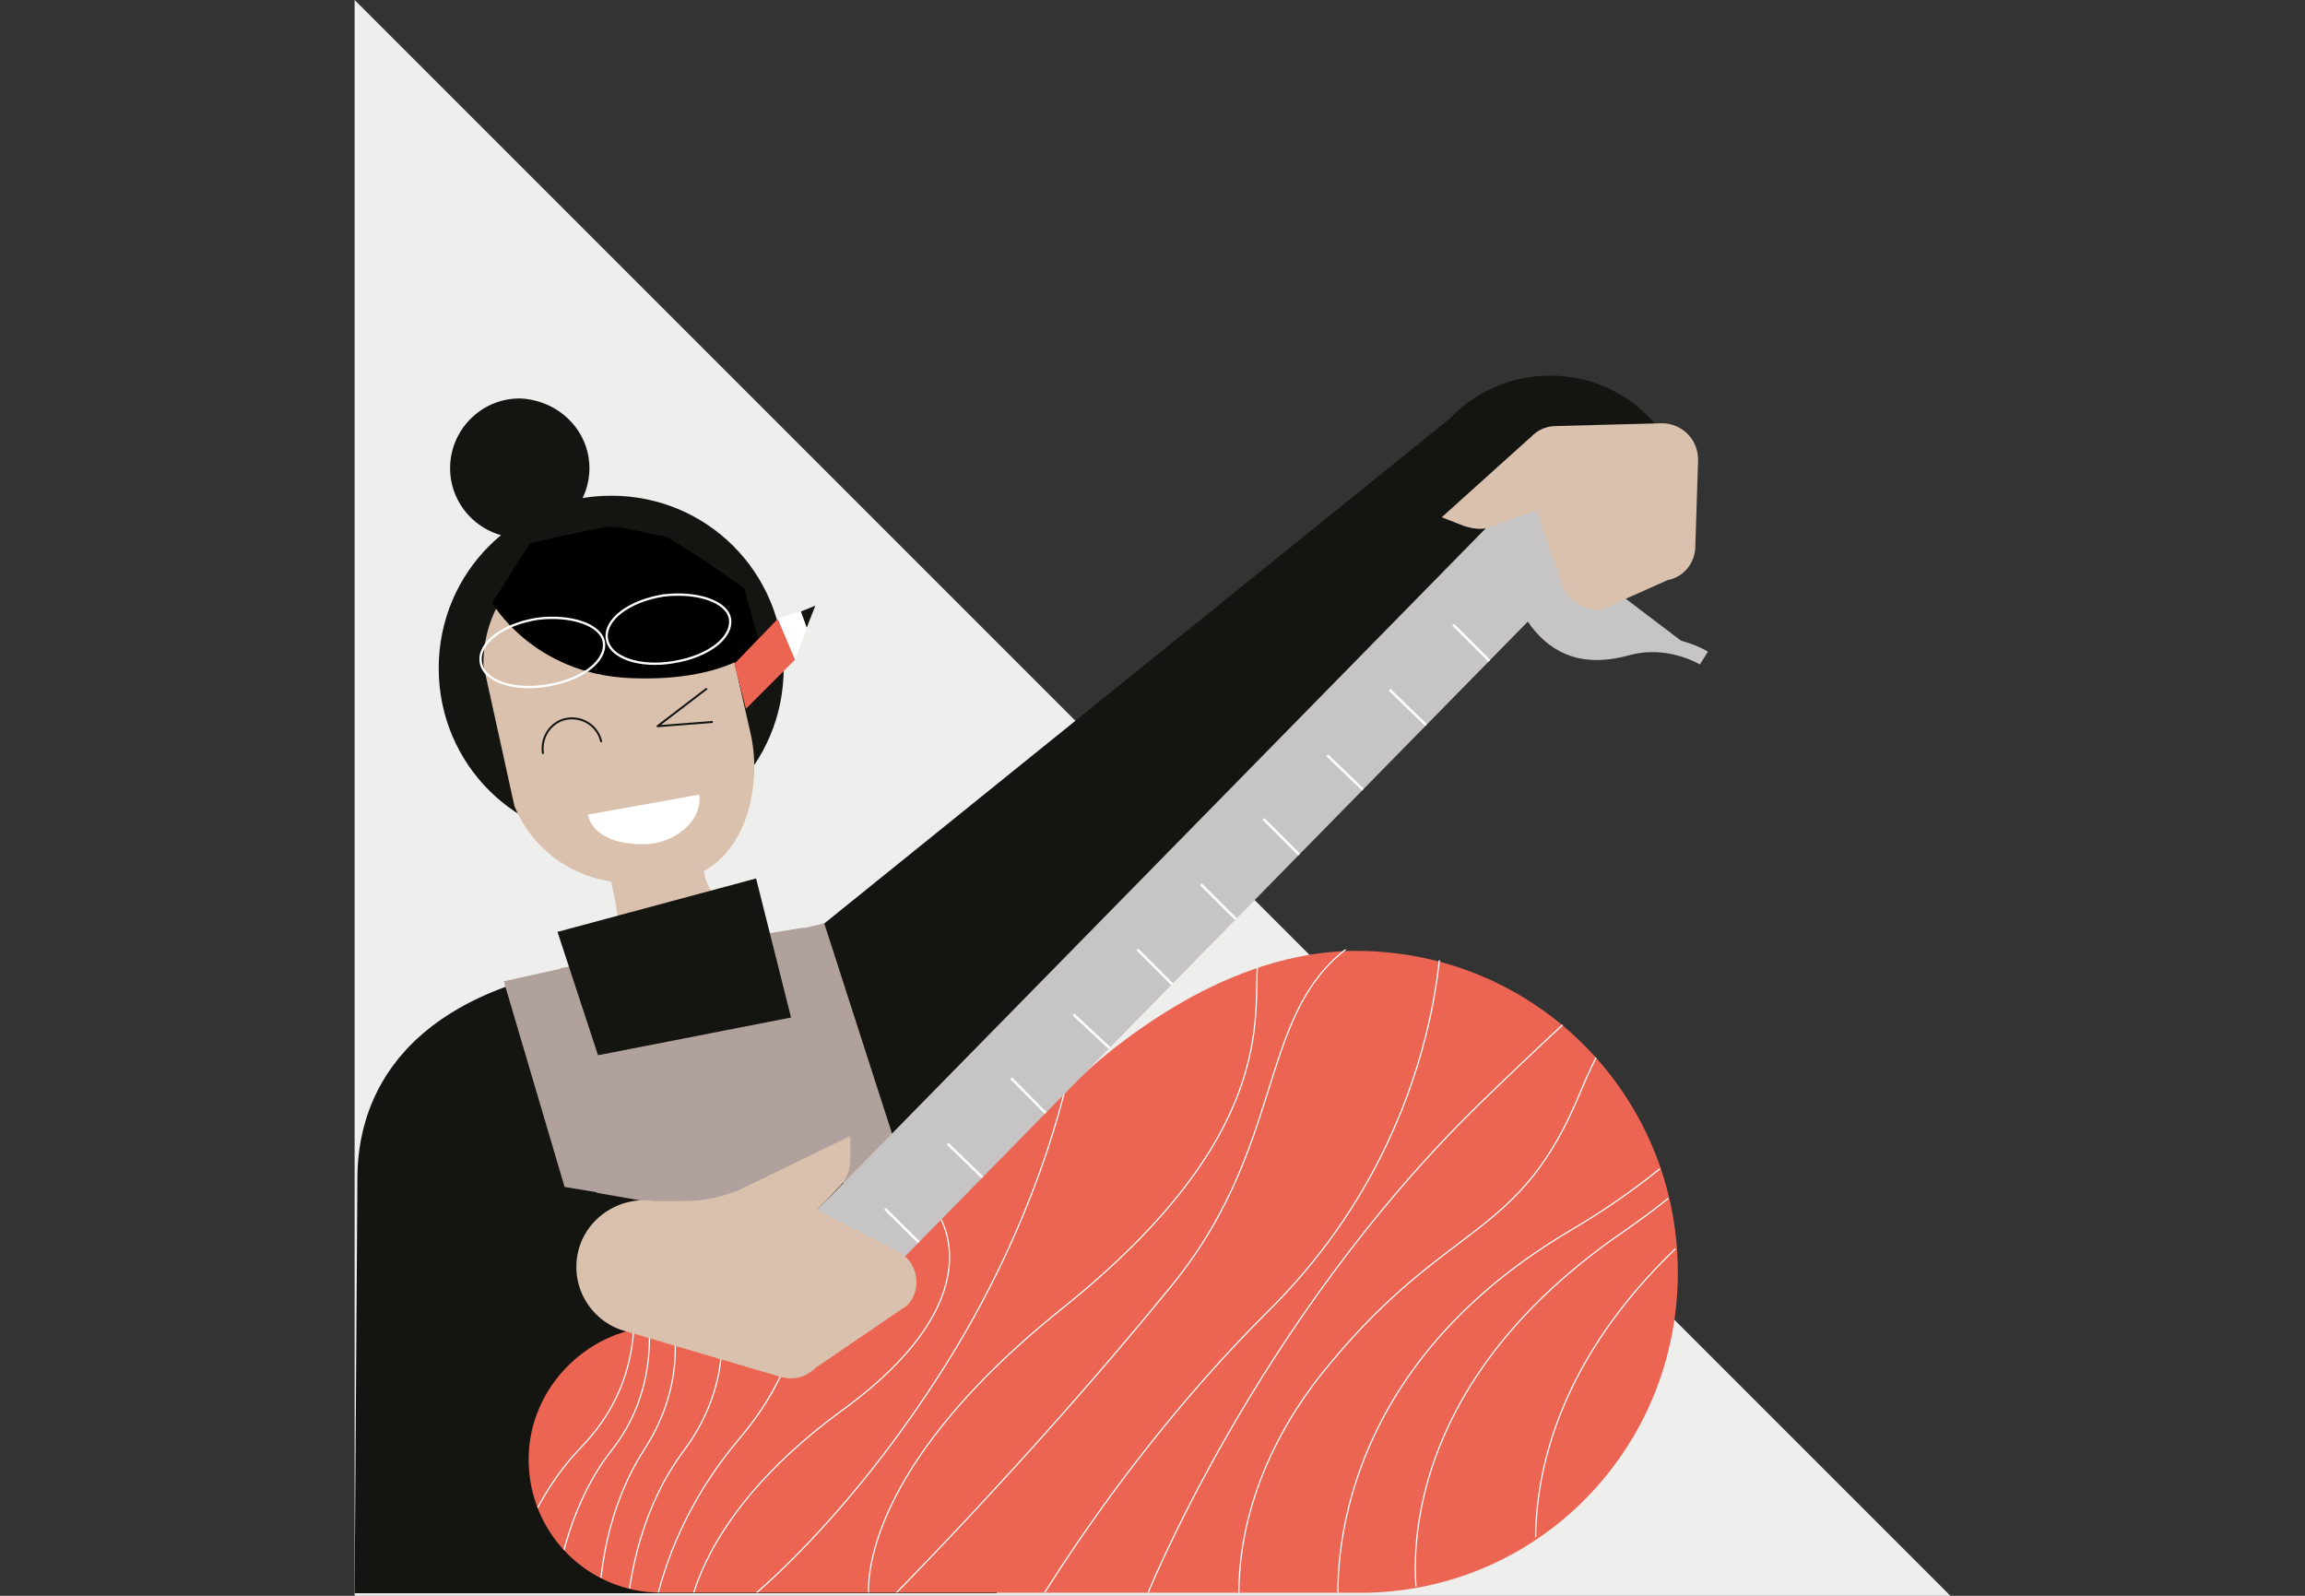 <?xml version="1.0" encoding="utf-8"?>
<!-- Generator: Adobe Illustrator 27.4.1, SVG Export Plug-In . SVG Version: 6.00 Build 0)  -->
<svg version="1.1" id="Layer_1" xmlns="http://www.w3.org/2000/svg" xmlns:xlink="http://www.w3.org/1999/xlink" x="0px" y="0px"
	 viewBox="0 0 910 630" style="enable-background:new 0 0 910 630;" xml:space="preserve">
<rect x="0" y="0" width="910" height="630" fill="#333333" stroke="none"/>
<style type="text/css">
	.st0{fill:#EEEEED;}
	.st1{fill:#141511;}
	.st2{fill:#EC6553;}
	
		.st3{clip-path:url(#SVGID_00000163034995138916015360000015195116727981608627_);fill:none;stroke:#FFFFFF;stroke-width:0.484;stroke-miterlimit:10;}
	
		.st4{clip-path:url(#SVGID_00000158018327797139481310000018169117988007119538_);fill:none;stroke:#FFFFFF;stroke-width:0.484;stroke-miterlimit:10;}
	
		.st5{clip-path:url(#SVGID_00000042718094068435882660000001628366997227086991_);fill:none;stroke:#FFFFFF;stroke-width:0.484;stroke-miterlimit:10;}
	
		.st6{clip-path:url(#SVGID_00000163073302920603086150000010828719740761745323_);fill:none;stroke:#FFFFFF;stroke-width:0.484;stroke-miterlimit:10;}
	
		.st7{clip-path:url(#SVGID_00000085970052994792529220000002255430306361093764_);fill:none;stroke:#FFFFFF;stroke-width:0.484;stroke-miterlimit:10;}
	
		.st8{clip-path:url(#SVGID_00000052783288200174365700000016797945338363951030_);fill:none;stroke:#FFFFFF;stroke-width:0.484;stroke-miterlimit:10;}
	
		.st9{clip-path:url(#SVGID_00000098914527912223453590000010868583428117735552_);fill:none;stroke:#FFFFFF;stroke-width:0.484;stroke-miterlimit:10;}
	
		.st10{clip-path:url(#SVGID_00000181057500136972727330000016174567623394418337_);fill:none;stroke:#FFFFFF;stroke-width:0.484;stroke-miterlimit:10;}
	
		.st11{clip-path:url(#SVGID_00000150810947615753051660000015021355417975813772_);fill:none;stroke:#FFFFFF;stroke-width:0.484;stroke-miterlimit:10;}
	
		.st12{clip-path:url(#SVGID_00000079443686063685925930000014120749918617449918_);fill:none;stroke:#FFFFFF;stroke-width:0.484;stroke-miterlimit:10;}
	
		.st13{clip-path:url(#SVGID_00000112615743314849223040000003538609503212820904_);fill:none;stroke:#FFFFFF;stroke-width:0.484;stroke-miterlimit:10;}
	
		.st14{clip-path:url(#SVGID_00000103243650053894414490000010487623843371466133_);fill:none;stroke:#FFFFFF;stroke-width:0.484;stroke-miterlimit:10;}
	
		.st15{clip-path:url(#SVGID_00000170964867576483130810000016759028482099868341_);fill:none;stroke:#FFFFFF;stroke-width:0.484;stroke-miterlimit:10;}
	
		.st16{clip-path:url(#SVGID_00000042718105735906767870000008335653831650968201_);fill:none;stroke:#FFFFFF;stroke-width:0.484;stroke-miterlimit:10;}
	
		.st17{clip-path:url(#SVGID_00000049938421895570444900000004342890584455268770_);fill:none;stroke:#FFFFFF;stroke-width:0.484;stroke-miterlimit:10;}
	.st18{clip-path:url(#SVGID_00000120552733151384149580000005934678101608534700_);fill:#DAC1AD;}
	.st19{fill:none;stroke:#141511;stroke-width:0.775;stroke-miterlimit:10;}
	.st20{fill:#FFFFFF;}
	.st21{fill:none;stroke:#141511;stroke-width:0.775;stroke-linejoin:round;stroke-miterlimit:10;}
	.st22{fill:none;stroke:#FFFFFF;stroke-width:0.912;stroke-miterlimit:10;}
	.st23{fill:#B1A19D;}
	.st24{fill:#C6C4C4;}
	.st25{clip-path:url(#SVGID_00000058582926509977005760000013554663293938587827_);fill:none;stroke:#FFFFFF;}
	.st26{clip-path:url(#SVGID_00000084511570740413007350000003331265803941555643_);fill:none;stroke:#FFFFFF;}
	.st27{clip-path:url(#SVGID_00000056423268281791302520000006792969420166570884_);fill:none;stroke:#FFFFFF;}
	.st28{clip-path:url(#SVGID_00000097475847923073126780000005796107995919467144_);fill:none;stroke:#FFFFFF;}
	.st29{clip-path:url(#SVGID_00000010312776070160321820000017150472844588719781_);fill:none;stroke:#FFFFFF;}
	.st30{clip-path:url(#SVGID_00000084514817396090787570000010571593236876039067_);fill:none;stroke:#FFFFFF;}
	.st31{clip-path:url(#SVGID_00000098207852836281595090000006296252046408052651_);fill:none;stroke:#FFFFFF;}
	.st32{clip-path:url(#SVGID_00000015312240774402385580000017524050659281835140_);fill:none;stroke:#FFFFFF;}
	.st33{clip-path:url(#SVGID_00000076581756719335255670000001950974810678284216_);fill:none;stroke:#FFFFFF;}
	.st34{clip-path:url(#SVGID_00000160881039612929105680000017599170121807584644_);fill:none;stroke:#FFFFFF;}
	.st35{clip-path:url(#SVGID_00000011745360130672054870000004200391021149035175_);fill:none;stroke:#FFFFFF;}
	.st36{clip-path:url(#SVGID_00000009568468987524891670000007387093260671772297_);fill:none;stroke:#FFFFFF;}
	.st37{fill:#DAC1AD;}
	.st38{fill:none;stroke:#C6C4C4;stroke-width:6;}
</style>
<g>
	<polygon class="st0" points="140,0 140,630 770,630 	"/>
	<polygon class="st1" points="315.6,372.5 574.3,163.7 618.4,230.1 364.9,441.7 	"/>
	<g>
		<path class="st1" d="M607.5,229.5c29.7,0,58.9,2.9,58.9-26.9s-24-54.3-54.3-54.3c-30.3,0-54.4,24-54.4,54.3
			C557.7,232.4,577.7,229.5,607.5,229.5"/>
		<path class="st1" d="M140,629.4l1.1-164.2c0-22.3,8.6-68.1,85.2-82.9l126-20l41.2,266.7H140V629.4z"/>
		<path class="st2" d="M662.4,502.4c0-70.4-56.6-127-127-127c-26.9,0-60.6,10.3-98.4,40.7c-37.2,30.3-97.9,110.4-144.2,112.1
			c-9.8,0.6-20-4.6-31.5-4.6c-28,0-52.6,23.4-52.6,52.6c0,29.2,23.4,52.6,52.6,52.6h273.5C605.8,630,662.4,572.8,662.4,502.4"/>
	</g>
	<g>
		<g>
			<g>
				<defs>
					<path id="SVGID_1_" d="M437,416c-37.2,30.3-97.9,110.4-144.2,112.1c-9.8,0.6-20-4.6-31.5-4.6c-28,0-52.6,23.4-52.6,52.6
						s23.4,52.6,52.6,52.6h273.5l0,0c70.4,0,127-56.6,127-127s-56.5-127-126.9-127l0,0C508.5,375.4,474.7,385.7,437,416"/>
				</defs>
				<clipPath id="SVGID_00000153695471843639431000000005010543105922190995_">
					<use xlink:href="#SVGID_1_"  style="overflow:visible;"/>
				</clipPath>
				
					<path style="clip-path:url(#SVGID_00000153695471843639431000000005010543105922190995_);fill:none;stroke:#FFFFFF;stroke-width:0.484;stroke-miterlimit:10;" d="
					M386,675.8c2.9-8,44.7-88.7,115-158.5s68.1-153.3,68.1-153.3"/>
			</g>
		</g>
		<g>
			<g>
				<defs>
					<path id="SVGID_00000168809362127783901960000002212720926768621468_" d="M437,416c-37.2,30.3-97.9,110.4-144.2,112.1
						c-9.8,0.6-20-4.6-31.5-4.6c-28,0-52.6,23.4-52.6,52.6s23.4,52.6,52.6,52.6h273.5l0,0c70.4,0,127-56.6,127-127
						s-56.5-127-126.9-127l0,0C508.5,375.4,474.7,385.7,437,416"/>
				</defs>
				<clipPath id="SVGID_00000154427162615584977400000016984625788190540216_">
					<use xlink:href="#SVGID_00000168809362127783901960000002212720926768621468_"  style="overflow:visible;"/>
				</clipPath>
				
					<path style="clip-path:url(#SVGID_00000154427162615584977400000016984625788190540216_);fill:none;stroke:#FFFFFF;stroke-width:0.484;stroke-miterlimit:10;" d="
					M544.5,366.7c-51.5,24.6-32,80.1-82.4,141.4c-54.9,67.5-114.4,127-114.4,127"/>
			</g>
		</g>
		<g>
			<g>
				<defs>
					<path id="SVGID_00000040535732394608717270000005867504738074704025_" d="M437,416c-37.2,30.3-97.9,110.4-144.2,112.1
						c-9.8,0.6-20-4.6-31.5-4.6c-28,0-52.6,23.4-52.6,52.6s23.4,52.6,52.6,52.6h273.5l0,0c70.4,0,127-56.6,127-127
						s-56.5-127-126.9-127l0,0C508.5,375.4,474.7,385.7,437,416"/>
				</defs>
				<clipPath id="SVGID_00000149367065903672093260000016588181173293257900_">
					<use xlink:href="#SVGID_00000040535732394608717270000005867504738074704025_"  style="overflow:visible;"/>
				</clipPath>
				
					<path style="clip-path:url(#SVGID_00000149367065903672093260000016588181173293257900_);fill:none;stroke:#FFFFFF;stroke-width:0.484;stroke-miterlimit:10;" d="
					M496.5,380c-1.7,21.7,8,68.1-76.7,136.2c-85.2,68.1-76.7,115.6-76.7,115.6"/>
			</g>
		</g>
		<g>
			<g>
				<defs>
					<path id="SVGID_00000026851661904805523360000006691119138521277347_" d="M437,416c-37.2,30.3-97.9,110.4-144.2,112.1
						c-9.8,0.6-20-4.6-31.5-4.6c-28,0-52.6,23.4-52.6,52.6s23.4,52.6,52.6,52.6h273.5l0,0c70.4,0,127-56.6,127-127
						s-56.5-127-126.9-127l0,0C508.5,375.4,474.7,385.7,437,416"/>
				</defs>
				<clipPath id="SVGID_00000027589644904197395900000013786695522572420287_">
					<use xlink:href="#SVGID_00000026851661904805523360000006691119138521277347_"  style="overflow:visible;"/>
				</clipPath>
				
					<path style="clip-path:url(#SVGID_00000027589644904197395900000013786695522572420287_);fill:none;stroke:#FFFFFF;stroke-width:0.484;stroke-miterlimit:10;" d="
					M693.3,343.9c0,0-19.4,4.6-108.8,91.5S451.8,632.3,451.8,632.3"/>
			</g>
		</g>
		<g>
			<g>
				<defs>
					<path id="SVGID_00000078766444746487473020000005548801629417071800_" d="M437,416c-37.2,30.3-97.9,110.4-144.2,112.1
						c-9.8,0.6-20-4.6-31.5-4.6c-28,0-52.6,23.4-52.6,52.6s23.4,52.6,52.6,52.6h273.5l0,0c70.4,0,127-56.6,127-127
						s-56.5-127-126.9-127l0,0C508.5,375.4,474.7,385.7,437,416"/>
				</defs>
				<clipPath id="SVGID_00000183935621965797311090000004351886814961212814_">
					<use xlink:href="#SVGID_00000078766444746487473020000005548801629417071800_"  style="overflow:visible;"/>
				</clipPath>
				
					<path style="clip-path:url(#SVGID_00000183935621965797311090000004351886814961212814_);fill:none;stroke:#FFFFFF;stroke-width:0.484;stroke-miterlimit:10;" d="
					M490.8,646.5c0,0-13.2-51.5,34.3-108.2c47.4-57.2,75-48.6,99-107.6c24-58.9,80.6-100.2,80.6-100.2"/>
			</g>
		</g>
		<g>
			<g>
				<defs>
					<path id="SVGID_00000050626449551863347870000011045987164158699649_" d="M437,416c-37.2,30.3-97.9,110.4-144.2,112.1
						c-9.8,0.6-20-4.6-31.5-4.6c-28,0-52.6,23.4-52.6,52.6s23.4,52.6,52.6,52.6h273.5l0,0c70.4,0,127-56.6,127-127
						s-56.5-127-126.9-127l0,0C508.5,375.4,474.7,385.7,437,416"/>
				</defs>
				<clipPath id="SVGID_00000070100850618196786080000012644672422986744458_">
					<use xlink:href="#SVGID_00000050626449551863347870000011045987164158699649_"  style="overflow:visible;"/>
				</clipPath>
				
					<path style="clip-path:url(#SVGID_00000070100850618196786080000012644672422986744458_);fill:none;stroke:#FFFFFF;stroke-width:0.484;stroke-miterlimit:10;" d="
					M744.3,333.6c-4,3.4-5.2,85.2-103.6,152.8S560,634,560,634"/>
			</g>
		</g>
		<g>
			<g>
				<defs>
					<path id="SVGID_00000067194434126398332140000006952301260846524040_" d="M437,416c-37.2,30.3-97.9,110.4-144.2,112.1
						c-9.8,0.6-20-4.6-31.5-4.6c-28,0-52.6,23.4-52.6,52.6s23.4,52.6,52.6,52.6h273.5l0,0c70.4,0,127-56.6,127-127
						s-56.5-127-126.9-127l0,0C508.5,375.4,474.7,385.7,437,416"/>
				</defs>
				<clipPath id="SVGID_00000180328171097716261690000003007717809831148982_">
					<use xlink:href="#SVGID_00000067194434126398332140000006952301260846524040_"  style="overflow:visible;"/>
				</clipPath>
				
					<path style="clip-path:url(#SVGID_00000180328171097716261690000003007717809831148982_);fill:none;stroke:#FFFFFF;stroke-width:0.484;stroke-miterlimit:10;" d="
					M767.7,318.2c-3.4,3.4,2.3,85.8-90.4,160.8c-92.7,75.6-68.1,153.9-68.1,153.9"/>
			</g>
		</g>
		<g>
			<g>
				<defs>
					<path id="SVGID_00000123403864503035093500000000670344793929510026_" d="M437,416c-37.2,30.3-97.9,110.4-144.2,112.1
						c-9.8,0.6-20-4.6-31.5-4.6c-28,0-52.6,23.4-52.6,52.6s23.4,52.6,52.6,52.6h273.5l0,0c70.4,0,127-56.6,127-127
						s-56.5-127-126.9-127l0,0C508.5,375.4,474.7,385.7,437,416"/>
				</defs>
				<clipPath id="SVGID_00000135678678300618261810000002120182933469541003_">
					<use xlink:href="#SVGID_00000123403864503035093500000000670344793929510026_"  style="overflow:visible;"/>
				</clipPath>
				
					<path style="clip-path:url(#SVGID_00000135678678300618261810000002120182933469541003_);fill:none;stroke:#FFFFFF;stroke-width:0.484;stroke-miterlimit:10;" d="
					M733.9,340.4c-4,2.9-10.9,84.7-113.8,145.3s-91.5,150.5-91.5,150.5"/>
			</g>
		</g>
		<g>
			<g>
				<defs>
					<path id="SVGID_00000147937036616682024810000007024396771269886624_" d="M437,416c-37.2,30.3-97.9,110.4-144.2,112.1
						c-9.8,0.6-20-4.6-31.5-4.6c-28,0-52.6,23.4-52.6,52.6s23.4,52.6,52.6,52.6h273.5l0,0c70.4,0,127-56.6,127-127
						s-56.5-127-126.9-127l0,0C508.5,375.4,474.7,385.7,437,416"/>
				</defs>
				<clipPath id="SVGID_00000098204251922139385190000012118021599693711272_">
					<use xlink:href="#SVGID_00000147937036616682024810000007024396771269886624_"  style="overflow:visible;"/>
				</clipPath>
				
					<path style="clip-path:url(#SVGID_00000098204251922139385190000012118021599693711272_);fill:none;stroke:#FFFFFF;stroke-width:0.484;stroke-miterlimit:10;" d="
					M423.2,417.7c0,0-9.2,56.1-49.2,120.1s-80.1,95-80.1,95"/>
			</g>
		</g>
		<g>
			<g>
				<defs>
					<path id="SVGID_00000051365862682705401780000009246271765894891967_" d="M437,416c-37.2,30.3-97.9,110.4-144.2,112.1
						c-9.8,0.6-20-4.6-31.5-4.6c-28,0-52.6,23.4-52.6,52.6s23.4,52.6,52.6,52.6h273.5l0,0c70.4,0,127-56.6,127-127
						s-56.5-127-126.9-127l0,0C508.5,375.4,474.7,385.7,437,416"/>
				</defs>
				<clipPath id="SVGID_00000010286011630385854760000011583871554123887280_">
					<use xlink:href="#SVGID_00000051365862682705401780000009246271765894891967_"  style="overflow:visible;"/>
				</clipPath>
				
					<path style="clip-path:url(#SVGID_00000010286011630385854760000011583871554123887280_);fill:none;stroke:#FFFFFF;stroke-width:0.484;stroke-miterlimit:10;" d="
					M370.1,479c0,0,24.6,32.6-37.8,77.9c-61.8,45.2-61.2,86.4-61.2,86.4"/>
			</g>
		</g>
		<g>
			<g>
				<defs>
					<path id="SVGID_00000049900512459822519200000017494199878070345613_" d="M437,416c-37.2,30.3-97.9,110.4-144.2,112.1
						c-9.8,0.6-20-4.6-31.5-4.6c-28,0-52.6,23.4-52.6,52.6s23.4,52.6,52.6,52.6h273.5l0,0c70.4,0,127-56.6,127-127
						s-56.5-127-126.9-127l0,0C508.5,375.4,474.7,385.7,437,416"/>
				</defs>
				<clipPath id="SVGID_00000028299380092026793310000013519994625262886558_">
					<use xlink:href="#SVGID_00000049900512459822519200000017494199878070345613_"  style="overflow:visible;"/>
				</clipPath>
				
					<path style="clip-path:url(#SVGID_00000028299380092026793310000013519994625262886558_);fill:none;stroke:#FFFFFF;stroke-width:0.484;stroke-miterlimit:10;" d="
					M307.7,482.4c0,0,25.7,36.1-15.5,85.2c-41.8,49.2-36.6,99.6-36.6,99.6"/>
			</g>
		</g>
		<g>
			<g>
				<defs>
					<path id="SVGID_00000075126723627527627670000012994192326408226705_" d="M437,416c-37.2,30.3-97.9,110.4-144.2,112.1
						c-9.8,0.6-20-4.6-31.5-4.6c-28,0-52.6,23.4-52.6,52.6s23.4,52.6,52.6,52.6h273.5l0,0c70.4,0,127-56.6,127-127
						s-56.5-127-126.9-127l0,0C508.5,375.4,474.7,385.7,437,416"/>
				</defs>
				<clipPath id="SVGID_00000160889106799754099390000015508504238544997547_">
					<use xlink:href="#SVGID_00000075126723627527627670000012994192326408226705_"  style="overflow:visible;"/>
				</clipPath>
				
					<path style="clip-path:url(#SVGID_00000160889106799754099390000015508504238544997547_);fill:none;stroke:#FFFFFF;stroke-width:0.484;stroke-miterlimit:10;" d="
					M273.3,486.4c0,0,28.6,43.5-3.4,86.4s-21.7,103.6-21.7,103.6"/>
			</g>
		</g>
		<g>
			<g>
				<defs>
					<path id="SVGID_00000061446507274796827160000001770137138039985850_" d="M437,416c-37.2,30.3-97.9,110.4-144.2,112.1
						c-9.8,0.6-20-4.6-31.5-4.6c-28,0-52.6,23.4-52.6,52.6s23.4,52.6,52.6,52.6h273.5l0,0c70.4,0,127-56.6,127-127
						s-56.5-127-126.9-127l0,0C508.5,375.4,474.7,385.7,437,416"/>
				</defs>
				<clipPath id="SVGID_00000006701443841512974210000008125407540466234243_">
					<use xlink:href="#SVGID_00000061446507274796827160000001770137138039985850_"  style="overflow:visible;"/>
				</clipPath>
				
					<path style="clip-path:url(#SVGID_00000006701443841512974210000008125407540466234243_);fill:none;stroke:#FFFFFF;stroke-width:0.484;stroke-miterlimit:10;" d="
					M251.5,485.8c0,0,32,41.2,2.9,86.4c-29.2,45.2-14.4,104.7-14.4,104.7"/>
			</g>
		</g>
		<g>
			<g>
				<defs>
					<path id="SVGID_00000164482940416877176310000015848236620276183709_" d="M437,416c-37.2,30.3-97.9,110.4-144.2,112.1
						c-9.8,0.6-20-4.6-31.5-4.6c-28,0-52.6,23.4-52.6,52.6s23.4,52.6,52.6,52.6h273.5l0,0c70.4,0,127-56.6,127-127
						s-56.5-127-126.9-127l0,0C508.5,375.4,474.7,385.7,437,416"/>
				</defs>
				<clipPath id="SVGID_00000013885615529138865980000018089620206261345207_">
					<use xlink:href="#SVGID_00000164482940416877176310000015848236620276183709_"  style="overflow:visible;"/>
				</clipPath>
				
					<path style="clip-path:url(#SVGID_00000013885615529138865980000018089620206261345207_);fill:none;stroke:#FFFFFF;stroke-width:0.484;stroke-miterlimit:10;" d="
					M247,486.4c0,0,24.6,48-5.7,86.4s-24.6,103-24.6,103"/>
			</g>
		</g>
		<g>
			<g>
				<defs>
					<path id="SVGID_00000075140581457753862810000001756154067652459966_" d="M437,416c-37.2,30.3-97.9,110.4-144.2,112.1
						c-9.8,0.6-20-4.6-31.5-4.6c-28,0-52.6,23.4-52.6,52.6s23.4,52.6,52.6,52.6h273.5l0,0c70.4,0,127-56.6,127-127
						s-56.5-127-126.9-127l0,0C508.5,375.4,474.7,385.7,437,416"/>
				</defs>
				<clipPath id="SVGID_00000142172550829839018580000005993500451600262832_">
					<use xlink:href="#SVGID_00000075140581457753862810000001756154067652459966_"  style="overflow:visible;"/>
				</clipPath>
				
					<path style="clip-path:url(#SVGID_00000142172550829839018580000005993500451600262832_);fill:none;stroke:#FFFFFF;stroke-width:0.484;stroke-miterlimit:10;" d="
					M243,486.4c0,0,23.4,47-13.8,85.2c-37.2,38.9-34.3,100.2-34.3,100.2"/>
			</g>
		</g>
	</g>
	<g>
		<path class="st1" d="M309.4,263.8c0,37.8-30.3,68.1-68.1,68.1s-68.1-30.3-68.1-68.1s30.3-68.1,68.1-68.1S309.4,226,309.4,263.8"/>
	</g>
	<g>
		<g>
			<g>
				<defs>
					
						<rect id="SVGID_00000039115299438344358150000015028320638429041552_" x="202.3" y="211.7" transform="matrix(0.977 -0.215 0.215 0.977 -60.675 61.248)" width="97.3" height="195.1"/>
				</defs>
				<clipPath id="SVGID_00000083068078311425742350000005060034987611137161_">
					<use xlink:href="#SVGID_00000039115299438344358150000015028320638429041552_"  style="overflow:visible;"/>
				</clipPath>
				<path style="clip-path:url(#SVGID_00000083068078311425742350000005060034987611137161_);fill:#DAC1AD;" d="M277.9,343.9
					c17.7-9.8,22.9-35.5,18.3-54.9l-8.6-37.8c-5.7-26.3-32-43-58.4-37.2c-26.3,5.7-43,32-37.2,58.4l8.6,37.8
					c4.6,20.6,21.1,34.9,40.7,37.8c2.3,12.1,6.3,23.4-5.7,25.7l4,1.7l3.4,0.6c4.6,21.7,7.5,33.8,29.2,28.6
					c21.7-4.6,6.3-8.6,1.7-30.3l13.8,7.5V372c-5.2,1.7,5.7-13.2,1.7-14.4C283.6,355.9,279.1,351.9,277.9,343.9"/>
			</g>
		</g>
	</g>
	<g>
		<path d="M194.3,238c0,0,16,28,54.3,29.7c38.4,1.7,51.5-12.6,51.5-12.6l-6.3-22.9c0,0-29.2-20.6-32-20.6c-2.9,0-17.7-4.6-22.9-3.4
			c-5.2,0.6-29.7,6.3-29.7,6.3L194.3,238z"/>
		<path class="st19" d="M214.4,297.6c-1.1-6.3,2.9-12.6,9.2-13.8c6.3-1.2,12.6,2.9,13.8,9.2"/>
		<path class="st20" d="M232.1,321.6c1.7,8.6,12.6,12.6,25.2,11.5c11.5-1.7,20-10.3,18.8-19.4"/>
	</g>
	<polyline class="st21" points="279.1,271.8 259.6,286.7 281.4,285 	"/>
	<g>
		<path class="st1" d="M232.7,184.8c0,14.9-12.1,27.5-27.5,27.5c-14.9,0-27.5-12.1-27.5-27.5c0-14.9,12.1-27.5,27.5-27.5
			C220.6,157.9,232.7,170,232.7,184.8"/>
		<path class="st22" d="M288.2,244.3c1.1,7.5-8.6,14.9-22.3,17.1c-13.2,2.3-25.2-1.7-26.3-9.2c-1.1-7.5,8.6-14.9,22.3-17.1
			C275.1,233.5,287,237.4,288.2,244.3z M238.4,253.5c1.1,7.5-8.6,14.9-22.3,17.1c-13.2,2.3-25.2-1.7-26.3-9.2
			c-1.1-7.5,8.6-14.9,22.3-17.1C225.2,242.6,237.3,246.6,238.4,253.5z"/>
	</g>
	<polygon class="st2" points="289.9,262.1 307.1,244.3 313.9,260.4 294.5,279.8 	"/>
	<polygon class="st20" points="307.1,244.3 313.9,260.4 321.9,239.1 	"/>
	<polygon class="st1" points="316.2,241.4 318.5,247.8 321.9,239.1 	"/>
	<polygon class="st23" points="224.7,381.7 244.2,472.1 222.9,468.6 198.9,387.4 	"/>
	<polygon class="st23" points="325.4,364.5 358.6,467.5 324.2,466.9 306.5,369 	"/>
	<polygon class="st23" points="221.2,382.2 317.3,366.2 327.7,458.9 300.8,490.3 255.6,474.4 235.6,470.9 	"/>
	<polygon class="st24" points="643.5,204.3 614.4,180.2 319.6,480.7 347.7,505.8 	"/>
	<g>
		<g>
			<g>
				<defs>
					<polygon id="SVGID_00000067225403861027931880000009016965933458080413_" points="319.1,480.7 347.7,505.8 643.5,204.3 
						614.4,180.2 					"/>
				</defs>
				<clipPath id="SVGID_00000126321966381409616130000004550718485890162311_">
					<use xlink:href="#SVGID_00000067225403861027931880000009016965933458080413_"  style="overflow:visible;"/>
				</clipPath>
				
					<line style="clip-path:url(#SVGID_00000126321966381409616130000004550718485890162311_);fill:none;stroke:#FFFFFF;" x1="349.4" y1="477.2" x2="364.9" y2="492.6"/>
			</g>
		</g>
		<g>
			<g>
				<defs>
					<polygon id="SVGID_00000142874363207725644320000008845850753694964616_" points="319.1,480.7 347.7,505.8 643.5,204.3 
						614.4,180.2 					"/>
				</defs>
				<clipPath id="SVGID_00000052092777436886116220000007904845454423744909_">
					<use xlink:href="#SVGID_00000142874363207725644320000008845850753694964616_"  style="overflow:visible;"/>
				</clipPath>
				
					<line style="clip-path:url(#SVGID_00000052092777436886116220000007904845454423744909_);fill:none;stroke:#FFFFFF;" x1="399.2" y1="425.7" x2="414.6" y2="441.2"/>
			</g>
		</g>
		<g>
			<g>
				<defs>
					<polygon id="SVGID_00000106126863642643483910000012640559359139043513_" points="319.1,480.7 347.7,505.8 643.5,204.3 
						614.4,180.2 					"/>
				</defs>
				<clipPath id="SVGID_00000008871272205787286280000006768117018840058032_">
					<use xlink:href="#SVGID_00000106126863642643483910000012640559359139043513_"  style="overflow:visible;"/>
				</clipPath>
				
					<line style="clip-path:url(#SVGID_00000008871272205787286280000006768117018840058032_);fill:none;stroke:#FFFFFF;" x1="449" y1="374.8" x2="464.5" y2="390.3"/>
			</g>
		</g>
		<g>
			<g>
				<defs>
					<polygon id="SVGID_00000048501174967637463730000001511181764070252976_" points="319.1,480.7 347.7,505.8 643.5,204.3 
						614.4,180.2 					"/>
				</defs>
				<clipPath id="SVGID_00000034048311877905496540000008402087204841092257_">
					<use xlink:href="#SVGID_00000048501174967637463730000001511181764070252976_"  style="overflow:visible;"/>
				</clipPath>
				
					<line style="clip-path:url(#SVGID_00000034048311877905496540000008402087204841092257_);fill:none;stroke:#FFFFFF;" x1="498.8" y1="323.3" x2="514.2" y2="338.7"/>
			</g>
		</g>
		<g>
			<g>
				<defs>
					<polygon id="SVGID_00000149363254100633386490000011078219289561762692_" points="319.1,480.7 347.7,505.8 643.5,204.3 
						614.4,180.2 					"/>
				</defs>
				<clipPath id="SVGID_00000032649846477669050390000005730899471119282308_">
					<use xlink:href="#SVGID_00000149363254100633386490000011078219289561762692_"  style="overflow:visible;"/>
				</clipPath>
				
					<line style="clip-path:url(#SVGID_00000032649846477669050390000005730899471119282308_);fill:none;stroke:#FFFFFF;" x1="548.6" y1="272.3" x2="564.6" y2="287.8"/>
			</g>
		</g>
		<g>
			<g>
				<defs>
					<polygon id="SVGID_00000182526799857058200080000002916003480432551100_" points="319.1,480.7 347.7,505.8 643.5,204.3 
						614.4,180.2 					"/>
				</defs>
				<clipPath id="SVGID_00000034050692048217549220000010682080612102344345_">
					<use xlink:href="#SVGID_00000182526799857058200080000002916003480432551100_"  style="overflow:visible;"/>
				</clipPath>
				
					<line style="clip-path:url(#SVGID_00000034050692048217549220000010682080612102344345_);fill:none;stroke:#FFFFFF;" x1="598.9" y1="221.4" x2="614.4" y2="236.3"/>
			</g>
		</g>
		<g>
			<g>
				<defs>
					<polygon id="SVGID_00000061431527620696524360000016428069891151498896_" points="319.1,480.7 347.7,505.8 643.5,204.3 
						614.4,180.2 					"/>
				</defs>
				<clipPath id="SVGID_00000068663586681558381290000009461470466464572320_">
					<use xlink:href="#SVGID_00000061431527620696524360000016428069891151498896_"  style="overflow:visible;"/>
				</clipPath>
				
					<line style="clip-path:url(#SVGID_00000068663586681558381290000009461470466464572320_);fill:none;stroke:#FFFFFF;" x1="374.1" y1="451.5" x2="390" y2="466.9"/>
			</g>
		</g>
		<g>
			<g>
				<defs>
					<polygon id="SVGID_00000093882232920568547630000003355050947010988445_" points="319.1,480.7 347.7,505.8 643.5,204.3 
						614.4,180.2 					"/>
				</defs>
				<clipPath id="SVGID_00000134941535605014779210000014166010017020847751_">
					<use xlink:href="#SVGID_00000093882232920568547630000003355050947010988445_"  style="overflow:visible;"/>
				</clipPath>
				
					<line style="clip-path:url(#SVGID_00000134941535605014779210000014166010017020847751_);fill:none;stroke:#FFFFFF;" x1="423.8" y1="400.5" x2="439.8" y2="415.4"/>
			</g>
		</g>
		<g>
			<g>
				<defs>
					<polygon id="SVGID_00000021086696517546022740000009212605159338716351_" points="319.1,480.7 347.7,505.8 643.5,204.3 
						614.4,180.2 					"/>
				</defs>
				<clipPath id="SVGID_00000031177983437515661870000017337597789360411533_">
					<use xlink:href="#SVGID_00000021086696517546022740000009212605159338716351_"  style="overflow:visible;"/>
				</clipPath>
				
					<line style="clip-path:url(#SVGID_00000031177983437515661870000017337597789360411533_);fill:none;stroke:#FFFFFF;" x1="474.1" y1="349.1" x2="489.6" y2="364.5"/>
			</g>
		</g>
		<g>
			<g>
				<defs>
					<polygon id="SVGID_00000173128162775109209620000001509814182377805713_" points="319.1,480.7 347.7,505.8 643.5,204.3 
						614.4,180.2 					"/>
				</defs>
				<clipPath id="SVGID_00000121278511181754660820000016898793478618918075_">
					<use xlink:href="#SVGID_00000173128162775109209620000001509814182377805713_"  style="overflow:visible;"/>
				</clipPath>
				
					<line style="clip-path:url(#SVGID_00000121278511181754660820000016898793478618918075_);fill:none;stroke:#FFFFFF;" x1="524" y1="298.2" x2="539.4" y2="313"/>
			</g>
		</g>
		<g>
			<g>
				<defs>
					<polygon id="SVGID_00000150801847993135841960000007402323463302608026_" points="319.1,480.7 347.7,505.8 643.5,204.3 
						614.4,180.2 					"/>
				</defs>
				<clipPath id="SVGID_00000174600878781292324810000000808921127871333287_">
					<use xlink:href="#SVGID_00000150801847993135841960000007402323463302608026_"  style="overflow:visible;"/>
				</clipPath>
				
					<line style="clip-path:url(#SVGID_00000174600878781292324810000000808921127871333287_);fill:none;stroke:#FFFFFF;" x1="573.7" y1="246.6" x2="589.2" y2="262.1"/>
			</g>
		</g>
		<g>
			<g>
				<defs>
					<polygon id="SVGID_00000111898233165731100680000007558191142874236861_" points="319.1,480.7 347.7,505.8 643.5,204.3 
						614.4,180.2 					"/>
				</defs>
				<clipPath id="SVGID_00000110455636973938093020000001424403265939950002_">
					<use xlink:href="#SVGID_00000111898233165731100680000007558191142874236861_"  style="overflow:visible;"/>
				</clipPath>
				
					<line style="clip-path:url(#SVGID_00000110455636973938093020000001424403265939950002_);fill:none;stroke:#FFFFFF;" x1="623.5" y1="195.7" x2="638.9" y2="210.5"/>
			</g>
		</g>
	</g>
	<g>
		<path class="st37" d="M354,493.8l-31.5-16l9.8-10.3c2.3-2.9,3.4-6.3,3.4-9.8v-9.2l-41.2,20c-8,4-16.5,5.7-25.2,5.7h-10.9
			c-13.8-2.3-27.5,6.9-30.3,20.6c-2.9,13.8,5.7,27.5,19.4,30.9l60.1,17.7c5.2,1.7,10.3,0.6,14.4-3.4l36.1-24.6
			C364.3,509.3,362.6,497.8,354,493.8"/>
	</g>
	<polygon class="st1" points="236.1,416.6 312.3,401.7 298.5,346.8 220.1,367.9 	"/>
	<g>
		<path class="st24" d="M606.3,209.4c-7.5,10.9-7.5,25.2,0.6,36.1c8,10.3,18.8,14.9,35.5,10.3c16.5-4.6,30.3,4,30.3,4"/>
		<path class="st38" d="M606.3,209.4c-7.5,10.9-7.5,25.2,0.6,36.1c8,10.3,18.8,14.9,35.5,10.3c16.5-4.6,30.3,4,30.3,4"/>
		<path class="st37" d="M603.5,173.3l-34.3,30.9l8.6,3.4c3.4,1.1,6.9,1.7,10.3,0.6l27.5-10.3C614.9,197.4,609.8,168.3,603.5,173.3"
			/>
		<path class="st37" d="M601.2,186l15.5,44.7c2.3,6.9,9.2,10.9,16,9.8l25.7-11.5c6.3-1.1,10.9-6.9,10.9-13.2l1.1-34.3
			c0-8-6.3-14.4-14.4-14.4l-41.8,1.1C605.2,168.3,598.9,176.8,601.2,186"/>
	</g>
</g>
</svg>
